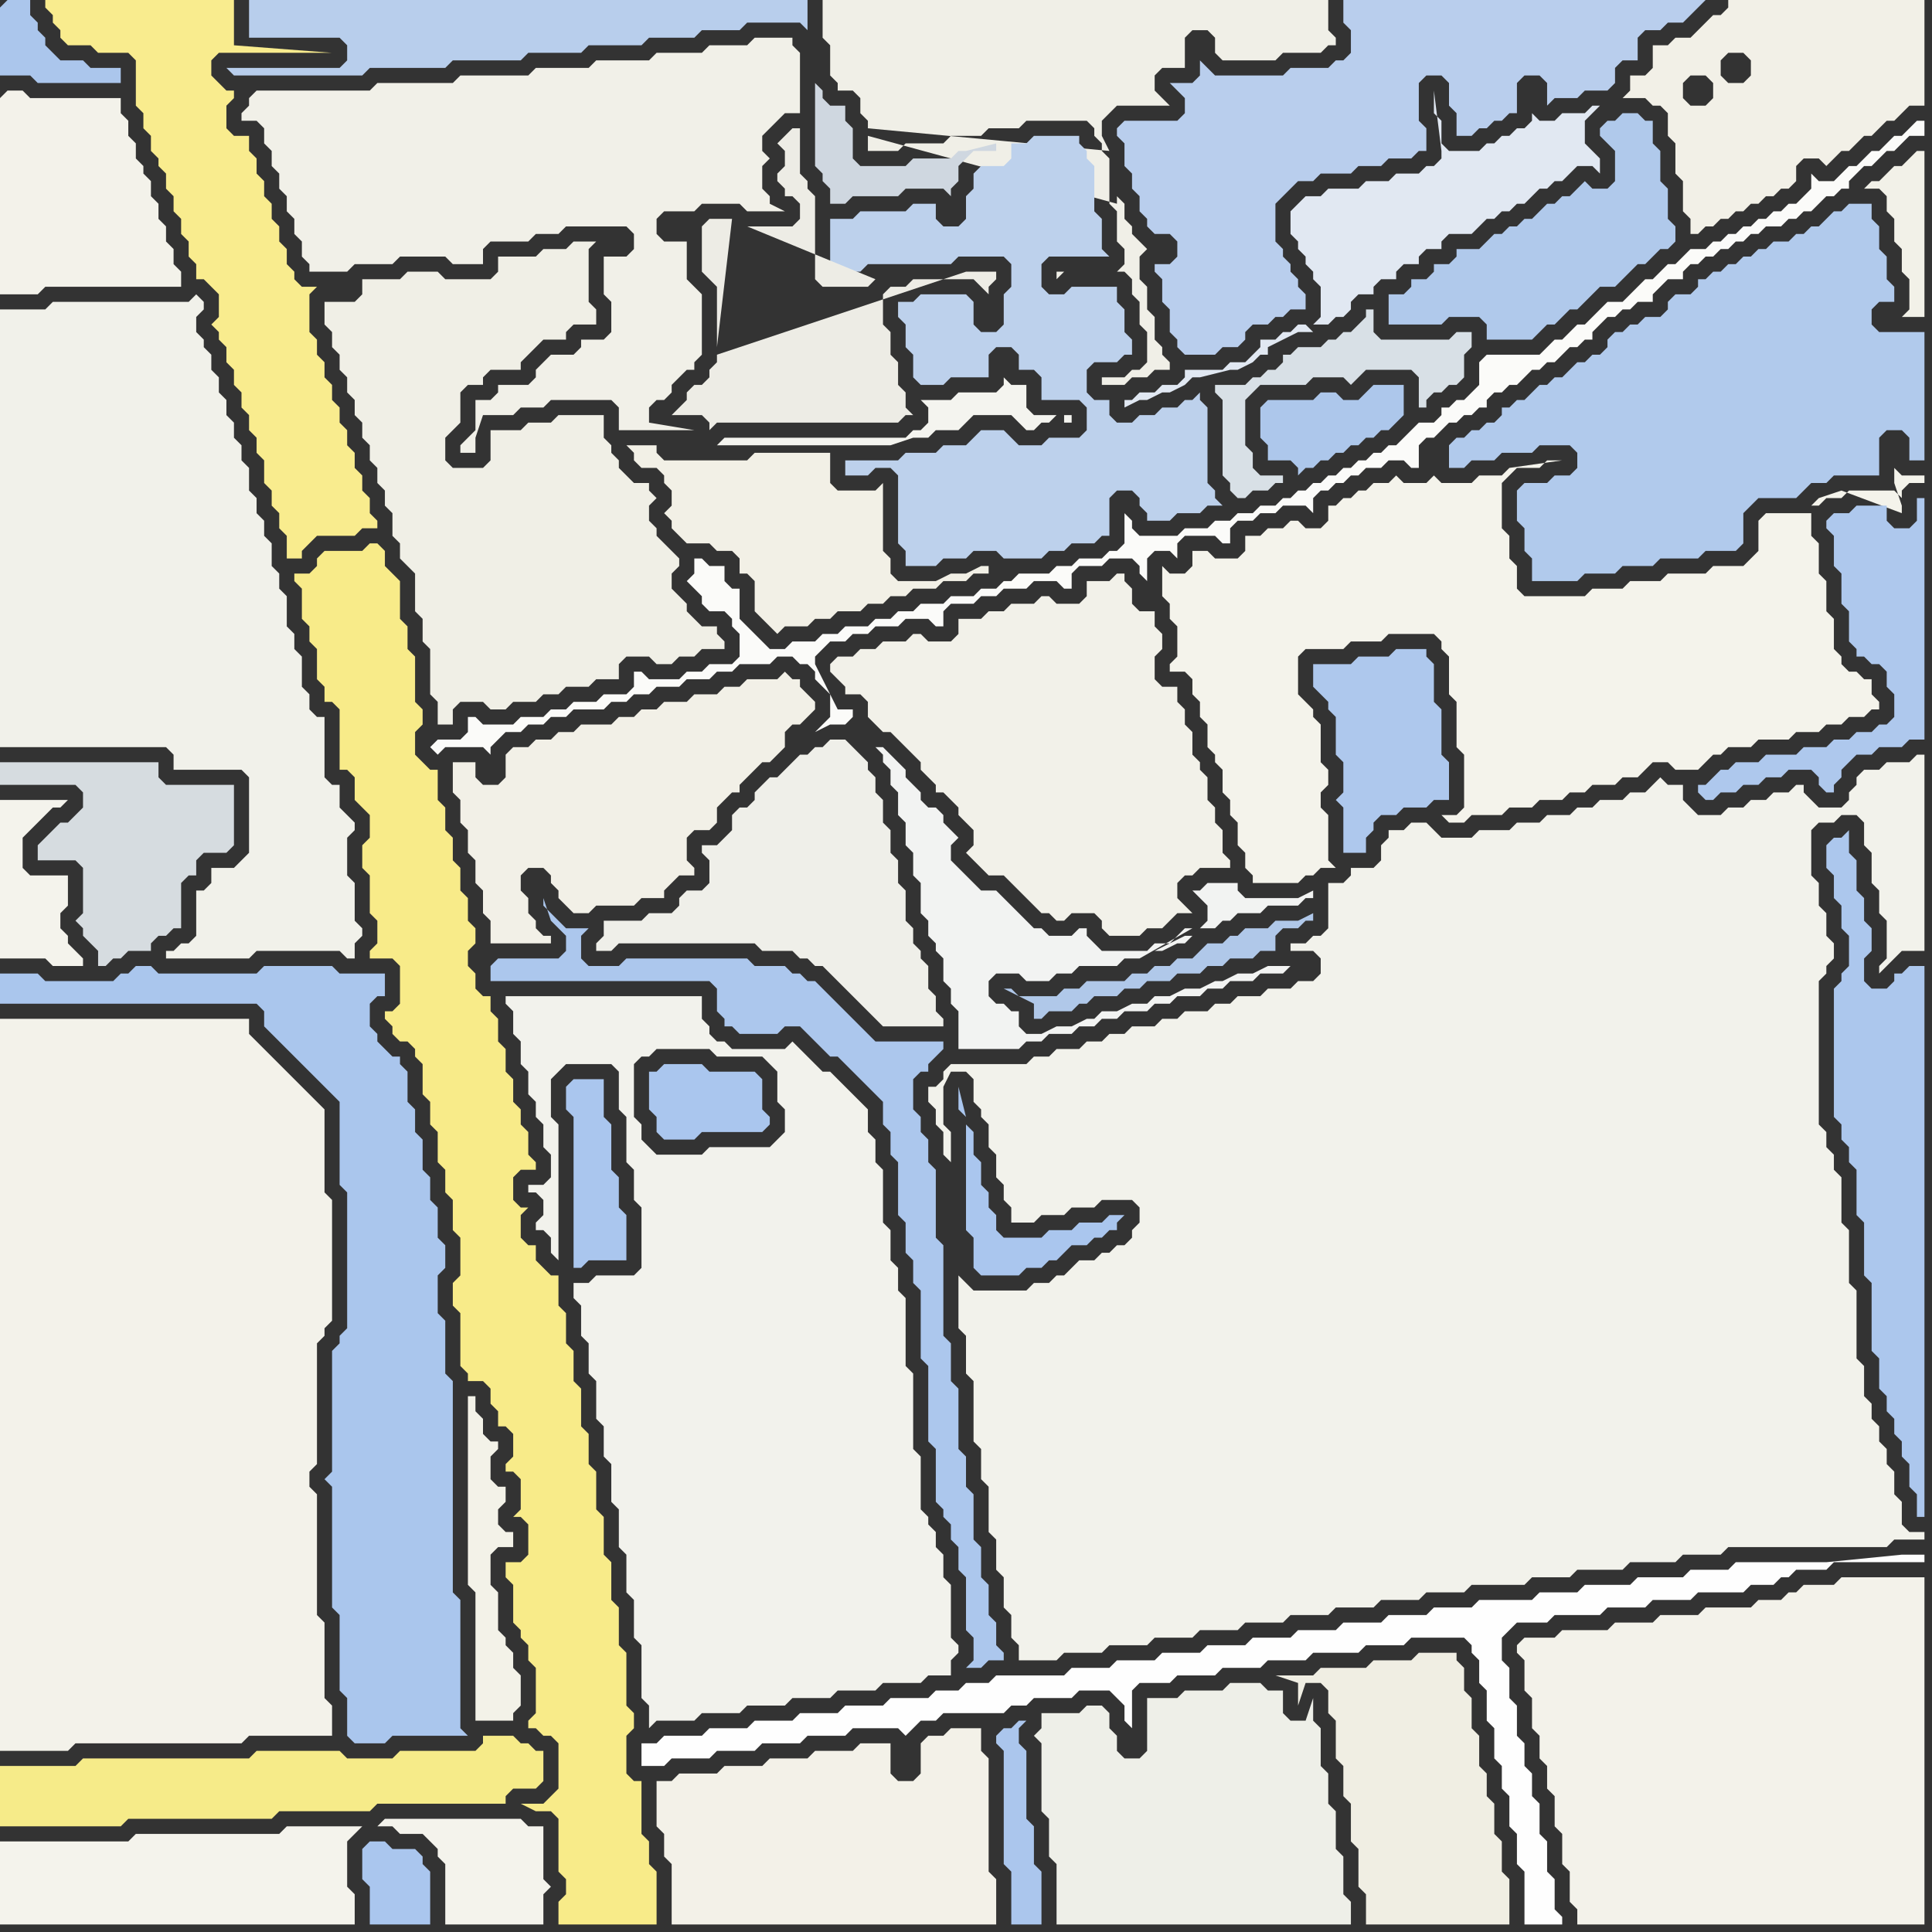 <svg width="256" height="256" xmlns="http://www.w3.org/2000/svg"><rect width="100%" height="100%" fill="#333333" stroke="none"/><script> 
var tempColor;
function hoverPath(evt){
obj = evt.target;
tempColor = obj.getAttribute("fill");
obj.setAttribute("fill","red");
//alert(tempColor);
//obj.setAttribute("stroke","red");}
function recoverPath(evt){
obj = evt.target;
obj.setAttribute("fill", tempColor);
//obj.setAttribute("stroke", tempColor);
}</script><path onmouseover="hoverPath(evt)" onmouseout="recoverPath(evt)" fill="rgb(172,199,237)" d="M  65,128l 0,2 29,0 1,1 0,3 1,1 0,1 1,0 1,1 5,0 1,-1 2,0 1,1 1,1 1,1 1,1 1,0 1,1 1,1 1,1 1,1 1,1 1,1 0,3 1,1 0,3 1,1 0,7 1,1 0,4 1,1 0,3 1,1 0,9 1,1 0,10 1,1 0,7 1,1 0,1 1,1 0,2 1,1 0,3 1,1 0,7 1,1 0,3 -1,1 2,0 1,-1 2,0 0,-1 -1,-1 0,-3 -1,-1 0,-4 -1,-1 0,-4 -1,-1 0,-6 -1,-1 0,-4 -1,-1 0,-8 -1,-1 0,-5 -1,-1 0,-12 -1,-1 0,-9 -1,-1 0,-3 -1,-1 0,-2 -1,-1 0,-4 1,-1 1,0 0,-1 1,-1 1,-1 0,-1 -9,0 -1,-1 -1,-1 -1,-1 -1,-1 -1,-1 -1,-1 -1,-1 -1,-1 -1,0 -1,-1 -1,0 -1,-1 -4,0 -1,-1 -16,0 -1,1 -4,0 -1,-1 0,-3 1,-1 -3,0 -1,-1 -1,-1 -1,-1 0,-1 1,3 2,2 0,2 -1,1 -8,0 -1,1Z"/>
<path onmouseover="hoverPath(evt)" onmouseout="recoverPath(evt)" fill="rgb(170,198,238)" d="M  75,144l 0,3 1,1 0,20 1,0 1,-1 5,0 0,-6 -1,-1 0,-4 -1,-1 0,-6 -1,-1 0,-5 -4,0 -1,1Z"/>
<path onmouseover="hoverPath(evt)" onmouseout="recoverPath(evt)" fill="rgb(172,199,237)" d="M  242,112l 0,3 1,1 0,3 1,1 0,3 1,1 0,4 -1,1 0,1 -1,1 0,17 1,1 0,2 1,1 0,2 1,1 0,6 1,1 0,7 1,1 0,9 1,1 0,4 1,1 0,2 1,1 0,2 1,1 0,2 1,1 0,3 1,1 0,3 1,0 0,-73 -2,0 -1,1 -1,0 0,1 -1,1 -2,0 -1,-1 0,-3 1,-1 0,-3 -1,-1 0,-3 -1,-1 0,-4 -1,-1 0,-3 -1,1 -1,0 -1,1Z"/>
<path onmouseover="hoverPath(evt)" onmouseout="recoverPath(evt)" fill="rgb(171,198,236)" d="M  0,1l 0,9 4,0 1,1 11,0 0,-2 -4,0 -1,-1 -3,0 -1,-1 -1,-1 0,-1 -1,-1 0,-1 -1,-1 0,-2 -3,0 -1,1Z"/>
<path onmouseover="hoverPath(evt)" onmouseout="recoverPath(evt)" fill="rgb(214,220,224)" d="M  5,113l 0,1 5,0 1,1 0,6 -1,1 1,1 0,1 2,2 0,2 1,0 1,-1 1,0 1,-1 3,0 0,-1 1,-1 1,0 1,-1 1,0 0,-6 1,-1 1,0 0,-2 1,-1 3,0 1,-1 0,-8 -9,0 -1,-1 0,-2 -21,0 0,3 10,0 1,1 0,2 -1,1 -1,1 -1,0 -1,1 -1,1 -1,1Z"/>
<path onmouseover="hoverPath(evt)" onmouseout="recoverPath(evt)" fill="rgb(249,236,142)" d="M  15,0l -9,0 0,1 1,1 0,1 1,1 0,1 1,1 3,0 1,1 4,0 1,1 0,6 1,1 0,2 1,1 0,2 1,1 0,1 1,1 0,2 1,1 0,2 1,1 0,2 1,1 0,2 1,1 0,2 1,0 1,1 1,1 0,3 -1,1 1,1 0,1 1,1 0,2 1,1 0,2 1,1 0,2 1,1 0,2 1,1 0,2 1,1 0,3 1,1 0,2 1,1 0,2 1,1 0,3 2,0 0,-1 1,-1 1,-1 5,0 1,-1 2,0 0,-1 -1,-1 0,-2 -1,-1 0,-2 -1,-1 0,-2 -1,-1 0,-2 -1,-1 0,-2 -1,-1 0,-2 -1,-1 0,-2 -1,-1 0,-2 -1,-1 0,-5 1,-1 -2,0 -1,-1 0,-1 -1,-1 0,-2 -1,-1 0,-2 -1,-1 0,-2 -1,-1 0,-2 -1,-1 0,-2 -1,-1 0,-2 -2,0 -1,-1 0,-3 1,-1 0,-1 -1,0 -1,-1 -1,-1 0,-2 1,-1 15,0 -13,-1 0,-6Z"/>
<path onmouseover="hoverPath(evt)" onmouseout="recoverPath(evt)" fill="rgb(170,198,237)" d="M  36,137l 0,0 1,1 1,1 1,1 1,1 1,1 1,1 1,1 1,1 1,1 0,11 1,1 0,18 -1,1 0,1 -1,1 0,16 -1,1 1,1 0,16 1,1 0,10 1,1 0,5 1,1 4,0 1,-1 10,0 -1,-1 0,-17 -1,-1 0,-28 -1,-1 0,-7 -1,-1 0,-5 1,-1 0,-3 -1,-1 0,-4 -1,-1 0,-3 -1,-1 0,-4 -1,-1 0,-3 -1,-1 0,-4 -1,-1 0,-1 -1,0 -1,-1 -1,-1 0,-1 -1,-1 0,-3 1,-1 1,0 0,-3 -6,0 -1,-1 -9,0 -1,1 -13,0 -1,-1 -2,0 -1,1 -1,0 -1,1 -9,0 -1,-1 -5,0 0,4 34,0 1,1 0,2 1,1Z"/>
<path onmouseover="hoverPath(evt)" onmouseout="recoverPath(evt)" fill="rgb(239,239,233)" d="M  101,104l 0,0 -1,1 0,1 -1,1 -1,0 -1,1 0,2 -1,1 -1,1 -2,0 0,1 1,1 0,3 -1,1 -2,0 -1,1 0,1 -1,1 -3,0 -1,1 -5,0 0,2 -1,1 0,1 2,0 1,-1 18,0 1,1 4,0 1,1 1,0 1,1 1,0 1,1 1,1 1,1 1,1 1,1 1,1 1,1 1,1 8,0 0,-1 -1,-1 0,-2 -1,-1 0,-3 -1,-1 0,-1 -1,-1 0,-2 -1,-1 0,-4 -1,-1 0,-3 -1,-1 0,-3 -1,-1 0,-3 -1,-1 0,-2 -1,-1 0,-1 -1,-1 -1,-1 -1,-1 -2,0 -1,1 -1,0 -1,1 -1,0 -1,1 -1,1 -1,1 -1,0 -1,1Z"/>
<path onmouseover="hoverPath(evt)" onmouseout="recoverPath(evt)" fill="rgb(242,241,233)" d="M  111,90l 0,0 1,1 0,1 2,0 1,1 0,2 1,1 1,1 1,0 1,1 1,1 1,1 1,1 0,1 1,1 1,1 0,1 1,0 1,1 1,1 0,1 1,1 1,1 0,2 -1,1 1,1 0,0 1,1 1,1 2,0 1,1 1,1 1,1 1,1 1,1 1,0 1,1 1,0 1,-1 3,0 1,1 0,1 1,1 4,0 1,-1 2,0 1,-1 1,-1 2,0 -1,-1 -1,-1 0,-2 1,-1 1,0 1,-1 4,0 0,-1 -1,-1 0,-3 -1,-1 0,-2 -1,-1 0,-3 -1,-1 0,-1 -1,-1 0,-3 -1,-1 0,-2 -1,-1 0,-2 -2,0 -1,-1 0,-3 1,-1 0,-2 -1,-1 0,-2 -2,0 -1,-1 0,-2 -1,-1 0,-1 -1,0 -1,1 -3,0 0,2 -1,1 -3,0 -1,-1 -1,0 -1,1 -3,0 -1,1 -2,0 -1,1 -3,0 0,2 -1,1 -3,0 -1,-1 -1,0 -1,1 -3,0 -1,1 -2,0 -1,1 -2,0 -1,1 0,1 1,1Z"/>
<path onmouseover="hoverPath(evt)" onmouseout="recoverPath(evt)" fill="rgb(244,243,236)" d="M  1,106l -1,0 0,21 6,0 1,1 4,0 0,-1 -1,-1 0,0 -1,-1 0,-1 -1,-1 0,-2 1,-1 0,-4 -5,0 -1,-1 0,-4 1,-1 1,-1 1,-1 1,-1 1,0 1,-1Z"/>
<path onmouseover="hoverPath(evt)" onmouseout="recoverPath(evt)" fill="rgb(240,239,230)" d="M  43,42l 0,1 1,1 0,2 1,1 0,2 1,1 0,2 1,1 0,2 1,1 0,2 1,1 0,2 1,1 0,2 1,1 0,2 1,1 0,3 1,1 0,2 1,1 1,1 0,5 1,1 0,3 1,1 0,6 1,1 0,3 2,0 0,-2 1,-1 3,0 1,1 2,0 1,-1 3,0 1,-1 2,0 1,-1 3,0 1,-1 3,0 0,-2 1,-1 3,0 1,1 2,0 1,-1 2,0 1,-1 3,0 0,-1 -1,-1 0,-1 -2,0 -1,-1 -1,-1 0,-1 -1,-1 -1,-1 0,-2 1,-1 0,-1 -1,-1 0,0 -1,-1 -1,-1 0,-1 -1,-1 0,-2 1,-1 -1,-1 0,-1 -2,0 -1,-1 -1,-1 0,-1 -1,-1 0,-1 -1,-1 0,-3 -6,0 -1,1 -3,0 -1,1 -4,0 0,4 -1,1 -4,0 -1,-1 0,-3 1,-1 1,-1 0,-4 1,-1 2,0 0,-1 1,-1 4,0 0,-1 1,-1 1,-1 1,-1 3,0 0,-1 1,-1 3,0 0,-2 -1,-1 0,-7 1,-1 -3,0 -1,1 -3,0 -1,1 -5,0 0,2 -1,1 -6,0 -1,-1 -4,0 -1,1 -5,0 0,2 -1,1 -4,0Z"/>
<path onmouseover="hoverPath(evt)" onmouseout="recoverPath(evt)" fill="rgb(242,242,236)" d="M  76,170l 0,2 1,1 0,4 1,1 0,4 1,1 0,5 1,1 0,4 1,1 0,5 1,1 0,5 1,1 0,5 1,1 0,5 1,1 0,7 1,1 0,3 1,-1 5,0 1,-1 5,0 1,-1 5,0 1,-1 5,0 1,-1 5,0 1,-1 5,0 1,-1 3,0 0,-2 1,-1 0,-1 -1,-1 0,-7 -1,-1 0,-3 -1,-1 0,-2 -1,-1 0,-1 -1,-1 0,-7 -1,-1 0,-10 -1,-1 0,-9 -1,-1 0,-3 -1,-1 0,-4 -1,-1 0,-7 -1,-1 0,-3 -1,-1 0,-3 -1,-1 -1,-1 -1,-1 -1,-1 -1,-1 -1,0 -1,-1 -1,-1 -1,-1 -1,-1 -1,1 -7,0 -1,-1 -1,0 -1,-1 0,-1 -1,-1 0,-3 -26,0 0,1 1,1 0,3 1,1 0,3 1,1 0,3 1,1 0,2 1,1 0,3 1,1 0,3 -1,1 -2,0 0,1 1,0 1,1 0,2 -1,1 0,1 1,0 1,1 0,2 1,1 0,-18 -1,-1 0,-5 1,-1 1,-1 6,0 1,1 0,5 1,1 0,6 1,1 0,4 1,1 0,8 -1,1 -5,0 -1,1 -2,0 8,-22 0,-7 1,-1 1,0 1,-1 7,0 1,1 6,0 1,1 1,1 0,4 1,1 0,3 -1,1 -1,1 -8,0 -1,1 -6,0 -1,-1 -1,-1 0,-2 -1,-1 -8,22Z"/>
<path onmouseover="hoverPath(evt)" onmouseout="recoverPath(evt)" fill="rgb(240,239,231)" d="M  115,18l 0,2 4,0 1,-1 5,0 1,-1 4,0 1,-1 4,0 1,-1 8,0 1,1 0,1 1,1 0,1 1,1 0,6 1,1 0,4 1,1 0,2 -1,1 1,0 1,1 0,2 1,1 0,3 1,1 0,4 -1,1 -1,0 -1,1 -3,0 0,1 3,0 1,-1 2,0 1,-1 2,0 0,-1 -1,-1 0,-1 -1,-1 0,-3 -1,-1 0,-3 -1,-1 0,-3 1,-1 0,0 -1,-1 -1,-1 0,-1 -1,-1 0,-2 -1,-1 0,1 -33,-9 32,2 -1,-2 0,-2 2,-2 7,0 -1,-1 0,0 -1,-1 0,-2 1,-1 3,0 0,-4 1,-1 2,0 1,1 0,2 1,1 7,0 1,-1 5,0 1,-1 1,0 0,-1 -1,-1 0,-4 -67,0 0,5 1,1 0,4 1,1 0,1 2,0 1,1 0,2 1,1 0,1 32,3 -32,-2 26,18 -1,0 0,1 1,-1 -26,-18Z"/>
<path onmouseover="hoverPath(evt)" onmouseout="recoverPath(evt)" fill="rgb(176,201,235)" d="M  196,33l -3,0 0,1 -1,1 -2,0 0,1 -1,1 -2,0 0,1 -1,1 -2,0 0,4 7,0 1,-1 4,0 1,1 0,2 6,0 1,-1 0,0 1,-1 1,0 1,-1 1,-1 1,0 1,-1 1,-1 1,-1 2,0 1,-1 1,-1 1,-1 1,0 1,-1 1,-1 1,0 1,-1 0,-2 -1,-1 0,-4 -1,-1 0,-4 -1,-1 0,-3 -1,0 -1,-1 -2,0 -1,1 -1,0 -1,1 0,1 1,1 1,1 0,4 -1,1 -2,0 -1,-1 -1,1 -1,1 -1,0 -1,1 -1,0 -1,1 -1,1 -1,0 -1,1 -1,0 -1,1 -1,0 -1,1 -1,1Z"/>
<path onmouseover="hoverPath(evt)" onmouseout="recoverPath(evt)" fill="rgb(242,241,232)" d="M  252,42l 3,0 0,-22 -1,0 -1,1 0,0 -1,1 -1,0 -1,1 -1,1 -1,0 -1,1 2,0 1,1 0,2 1,1 0,3 1,1 0,3 1,1 0,4 -1,1Z"/>
<path onmouseover="hoverPath(evt)" onmouseout="recoverPath(evt)" fill="rgb(251,251,249)" d="M  57,99l 0,0 1,1 1,-1 5,0 1,1 0,-1 1,-1 1,-1 2,0 1,-1 2,0 1,-1 2,0 1,-1 4,0 1,-1 2,0 1,-1 2,0 1,-1 3,0 1,-1 3,0 1,-1 2,0 1,-1 4,0 1,-1 2,0 1,1 1,0 1,1 0,1 1,1 1,1 0,3 -1,1 -1,1 2,-1 2,0 1,-1 0,-1 -2,0 -3,-6 0,-1 2,-2 2,0 1,-1 2,0 1,-1 3,0 1,-1 3,0 1,1 1,0 0,-2 1,-1 3,0 1,-1 2,0 1,-1 3,0 1,-1 3,0 1,1 1,0 0,-2 1,-1 3,0 1,-1 3,0 1,1 0,1 1,1 0,-3 1,-1 2,0 1,1 0,-2 1,-1 4,0 1,1 1,0 0,-2 1,-1 2,0 1,-1 2,0 1,-1 3,0 1,1 0,-2 1,-1 1,0 1,-1 1,0 1,-1 1,0 1,-1 2,0 1,-1 2,0 1,1 1,0 0,-3 1,-1 1,0 1,-1 1,-1 1,0 1,-1 1,0 1,-1 1,0 0,-1 1,-1 1,0 1,-1 1,0 2,-2 1,0 1,-1 1,0 1,-1 1,-1 1,0 1,-1 1,0 0,-1 2,-2 1,0 1,-1 1,0 1,-1 2,0 0,-1 1,-1 1,-1 2,0 0,-1 1,-1 1,0 1,-1 1,0 1,-1 1,0 1,-1 1,0 1,-1 1,0 1,-1 2,0 1,-1 1,0 1,-1 1,0 1,-1 1,-1 1,0 1,-1 1,0 0,-1 1,-1 1,-1 1,0 1,-1 1,-1 1,0 1,-1 1,-1 2,0 0,-2 -1,0 -1,1 0,0 -1,1 -1,0 -1,1 -1,1 -1,0 -1,1 -1,1 -1,0 -1,1 -1,1 -2,0 -1,-1 0,2 -1,1 -1,1 -1,0 -1,1 -1,0 -1,1 -1,0 -1,1 -1,0 -1,1 -1,0 -1,1 -1,0 -1,1 -2,0 -1,1 -1,1 -1,0 -2,2 -1,0 -2,2 -1,1 -2,0 -1,1 -1,1 -1,1 -1,0 -1,1 -1,1 -1,0 -1,1 -1,1 -7,0 -1,1 0,3 -1,1 -1,1 -1,0 -1,1 -1,0 0,1 -1,1 -2,0 -1,1 -1,1 -1,1 -1,0 -1,1 -1,0 -1,1 -1,0 -1,1 -1,0 -1,1 -1,0 -1,1 -1,0 -1,1 -1,0 -1,1 -1,0 -1,1 -2,0 -1,1 -2,0 -1,1 -2,0 -1,1 -3,0 -1,1 -5,0 -1,-1 0,-1 -1,-1 0,4 -1,1 -1,0 -1,1 -3,0 -1,1 -2,0 -1,1 -4,0 -1,1 -1,0 -1,1 -2,0 -1,1 -3,0 -1,1 -3,0 -1,1 -2,0 -1,1 -2,0 -1,1 -3,0 -1,1 -2,0 -1,1 -3,0 -1,1 -2,0 -1,-1 -1,-1 -1,-1 -1,-1 0,-4 -1,0 -1,-1 0,-2 -2,0 -1,-1 -1,0 0,2 -1,1 1,1 0,0 1,1 0,1 1,1 2,0 1,1 0,1 1,1 0,3 -1,1 -3,0 -1,1 -2,0 -1,1 -4,0 -1,-1 -1,0 0,2 -1,1 -3,0 -1,1 -3,0 -1,1 -2,0 -1,1 -3,0 -1,1 -4,0 -1,-1 -1,0 0,2 -1,1 -3,0 -1,1Z"/>
<path onmouseover="hoverPath(evt)" onmouseout="recoverPath(evt)" fill="rgb(238,239,232)" d="M  152,227l 0,5 -1,1 -2,0 -1,-1 0,-2 -1,-1 0,-2 -1,-1 -2,0 -1,1 -5,0 0,2 -1,1 1,1 0,9 1,1 0,5 1,1 0,8 39,0 0,-3 -1,-1 0,-5 -1,-1 0,-5 -1,-1 0,-4 -1,-1 0,-5 -1,-1 0,-3 -1,3 -2,0 -1,-1 0,-3 -2,0 -1,-1 -4,0 -1,1 -5,0 -1,1 -4,0Z"/>
<path onmouseover="hoverPath(evt)" onmouseout="recoverPath(evt)" fill="rgb(176,200,233)" d="M  171,123l 1,0 1,-1 1,0 0,-1 -2,1 -3,0 -1,1 -3,0 -1,1 -1,0 -1,1 -2,0 -2,2 -2,0 -1,1 -2,0 -1,1 -2,0 -1,1 -5,0 -1,1 -2,0 -1,1 -5,0 -1,-1 -1,0 4,2 0,2 1,0 1,-1 3,0 1,-1 1,0 1,-1 3,0 1,-1 2,0 1,-1 3,0 1,-1 3,0 1,-1 2,0 1,-1 3,0 1,-1 2,0 0,-2 1,-1Z"/>
<path onmouseover="hoverPath(evt)" onmouseout="recoverPath(evt)" fill="rgb(242,242,235)" d="M  182,213l 1,-1 5,0 1,-1 5,0 1,-1 7,0 1,-1 5,0 1,-1 6,0 1,-1 6,0 1,-1 5,0 1,-1 21,0 1,-1 4,0 0,-1 -2,0 -1,-1 0,-3 -1,-1 0,-3 -1,-1 0,-2 -1,-1 0,-2 -1,-1 0,-2 -1,-1 0,-4 -1,-1 0,-9 -1,-1 0,-7 -1,-1 0,-6 -1,-1 0,-2 -1,-1 0,-2 -1,-1 0,-19 1,-1 0,-1 1,-1 0,-2 -1,-1 0,-3 -1,-1 0,-3 -1,-1 0,-6 1,-1 2,0 1,-1 2,0 1,1 0,3 1,1 0,4 1,1 0,3 1,1 0,5 -1,1 0,1 3,-3 3,0 0,-26 -1,0 -1,1 -3,0 -1,1 -2,0 -1,1 0,1 -1,1 0,1 -1,1 -3,0 -1,-1 -1,-1 0,-1 -1,0 -1,1 -2,0 -1,1 -2,0 -1,1 -2,0 -1,1 -3,0 -1,-1 -1,-1 0,-2 -2,0 -1,-1 -1,1 0,0 -1,1 -2,0 -1,1 -3,0 -1,1 -2,0 -1,1 -3,0 -1,1 -3,0 -1,1 -4,0 -1,1 -4,0 -1,-1 -1,-1 -2,0 -1,1 -2,0 0,1 -1,1 0,2 -1,1 -3,0 0,1 -1,1 -2,0 0,6 -1,1 -1,0 -1,1 -2,0 0,1 3,0 1,1 0,2 -1,1 -2,0 -1,1 -3,0 -1,1 -3,0 -1,1 -2,0 -1,1 -3,0 -1,1 -2,0 -1,1 -3,0 -1,1 -2,0 -1,1 -2,0 -1,1 -3,0 -1,1 -2,0 -1,1 -10,0 -1,1 0,1 -1,1 -1,0 0,2 1,1 0,2 1,1 0,3 1,1 0,-4 -1,-1 0,-5 1,-2 2,0 1,1 0,3 1,1 0,1 1,1 0,3 1,1 0,3 1,1 0,2 1,1 0,2 3,0 1,-1 3,0 1,-1 3,0 1,-1 4,0 1,1 0,2 -1,1 0,1 -1,1 -1,0 -1,1 -1,0 -1,1 -2,0 -1,1 -1,1 -1,0 -1,1 -2,0 -1,1 -7,0 -1,-1 -1,-1 0,7 1,1 0,5 1,1 0,8 1,1 0,4 1,1 0,6 1,1 0,4 1,1 0,4 1,1 0,3 1,1 0,2 5,0 1,-1 5,0 1,-1 5,0 1,-1 5,0 1,-1 5,0 1,-1 5,0 1,-1 5,0 1,-1Z"/>
<path onmouseover="hoverPath(evt)" onmouseout="recoverPath(evt)" fill="rgb(225,232,242)" d="M  172,27l -1,1 0,3 1,1 0,1 1,1 0,1 1,1 0,1 1,1 0,4 -1,1 2,0 1,-1 1,0 1,-1 0,-1 1,-1 2,0 0,-1 1,-1 2,0 0,-1 1,-1 2,0 0,-1 1,-1 2,0 0,-1 1,-1 3,0 2,-2 1,0 1,-1 1,0 1,-1 1,0 1,-1 1,-1 1,0 1,-1 1,0 1,-1 1,-1 2,0 1,1 0,-2 -1,-1 0,0 -1,-1 0,-3 1,-1 1,-1 -1,0 -1,1 -3,0 -1,1 -2,0 -1,-1 0,1 -1,1 -1,0 -1,1 -1,0 -1,1 -1,0 -1,1 -4,0 -1,-1 0,-3 -1,-1 0,-3 1,8 0,1 -1,1 -1,0 -1,1 -3,0 -1,1 -3,0 -1,1 -4,0 -1,1 -2,0 -1,1 2,17 -1,-1 -1,0 -1,1 -1,0 -1,1 -2,0 0,1 -1,1 -1,1 -2,0 -1,1 -5,0 0,1 -1,1 -2,0 -1,1 -2,0 -1,1 -1,0 0,1 2,-1 1,0 2,-1 1,0 2,-1 1,-1 1,0 4,-1 1,0 2,-1 1,-1 1,0 0,-1 2,-1 2,-1 2,0 -2,-17Z"/>
<path onmouseover="hoverPath(evt)" onmouseout="recoverPath(evt)" fill="rgb(243,242,234)" d="M  202,220l 0,4 1,1 0,4 1,1 0,3 1,1 0,3 1,1 0,4 1,1 0,4 1,1 0,4 1,1 0,2 46,0 0,-46 -11,0 -1,1 -4,0 -1,1 -1,0 -1,1 -3,0 -1,1 -6,0 -1,1 -5,0 -1,1 -5,0 -1,1 -6,0 -1,1 -4,0 -1,1 0,1 1,1Z"/>
<path onmouseover="hoverPath(evt)" onmouseout="recoverPath(evt)" fill="rgb(243,242,234)" d="M  0,164l 0,68 9,0 1,-1 22,0 1,-1 11,0 0,-4 -1,-1 0,-10 -1,-1 0,-16 -1,-1 0,-2 1,-1 0,-16 1,-1 0,-1 1,-1 0,-16 -1,-1 0,-11 -1,-1 -1,-1 -1,-1 -1,-1 -1,-1 -1,-1 -1,-1 -1,-1 -1,-1 -1,-1 0,-2 -33,0Z"/>
<path onmouseover="hoverPath(evt)" onmouseout="recoverPath(evt)" fill="rgb(246,235,137)" d="M  0,236l 0,6 16,0 1,-1 19,0 1,-1 12,0 1,-1 17,0 0,-1 1,-1 3,0 1,-1 0,-4 -1,0 -1,-1 -1,0 -1,-1 -4,0 0,1 -1,1 -10,0 -1,1 -6,0 -1,-1 -11,0 -1,1 -22,0 -1,1 -10,0Z"/>
<path onmouseover="hoverPath(evt)" onmouseout="recoverPath(evt)" fill="rgb(244,243,236)" d="M  2,244l -2,0 0,11 47,0 0,-4 -1,-1 0,-6 1,-1 1,-1 -10,0 -1,1 -19,0 -1,1 -15,0 48,-2 2,0 1,1 3,0 1,1 1,1 0,1 1,1 0,8 13,0 0,-4 1,-1 -1,-1 0,-7 -2,0 -1,-1 -18,0 -1,1 -48,2Z"/>
<path onmouseover="hoverPath(evt)" onmouseout="recoverPath(evt)" fill="rgb(248,235,137)" d="M  70,228l 0,1 1,0 1,1 1,0 1,1 0,6 -1,1 -1,1 -3,0 2,1 2,0 1,1 0,7 1,1 0,2 -1,1 0,3 13,0 0,-7 -1,-1 0,-3 -1,-1 0,-7 -1,0 -1,-1 0,-5 1,-1 0,-2 -1,-1 0,-7 -1,-1 0,-5 -1,-1 0,-5 -1,-1 0,-5 -1,-1 0,-5 -1,-1 0,-4 -1,-1 0,-5 -1,-1 0,-4 -1,-1 0,-4 -1,-1 0,-4 -1,0 -1,-1 -1,-1 0,-2 -1,0 -1,-1 0,-3 1,-1 -1,0 -1,-1 0,-3 1,-1 2,0 0,-1 -1,-1 0,-3 -1,-1 0,-2 -1,-1 0,-3 -1,-1 0,-3 -1,-1 0,-3 -1,-1 0,-2 -1,0 -1,-1 0,-2 -1,-1 0,-2 1,-1 0,-2 -1,-1 0,-3 -1,-1 0,-3 -1,-1 0,-3 -1,-1 0,-3 -1,-1 0,-4 -1,0 -1,-1 -1,-1 0,-3 1,-1 0,-2 -1,-1 0,-6 -1,-1 0,-3 -1,-1 0,-5 -1,-1 -1,-1 0,-2 -1,-1 -1,0 -1,1 -5,0 -1,1 0,1 -1,1 -2,0 0,1 1,1 0,4 1,1 0,2 1,1 0,4 1,1 0,2 1,0 1,1 0,8 1,0 1,1 0,3 1,1 1,1 0,3 -1,1 0,3 1,1 0,5 1,1 0,3 -1,1 0,1 3,0 1,1 0,5 -1,1 -1,0 0,1 1,1 0,1 1,1 1,0 1,1 0,1 1,1 0,4 1,1 0,3 1,1 0,4 1,1 0,3 1,1 0,4 1,1 0,5 -1,1 0,3 1,1 0,7 1,1 0,1 2,0 1,1 0,2 1,1 0,2 1,0 1,1 0,3 -1,1 0,1 1,0 1,1 0,4 -1,1 1,0 1,1 0,4 -1,1 -2,0 0,2 1,1 0,5 1,1 0,1 1,1 0,2 1,1 0,6 -1,1Z"/>
<path onmouseover="hoverPath(evt)" onmouseout="recoverPath(evt)" fill="rgb(242,240,231)" d="M  70,99l -2,0 -1,1 0,3 -1,1 -2,0 -1,-1 0,-2 -3,0 0,4 1,1 0,3 1,1 0,3 1,1 0,3 1,1 0,3 1,1 0,3 8,0 0,-1 -1,0 -1,-1 0,-1 -1,-1 0,-2 -1,-1 0,-2 1,-1 2,0 1,1 0,1 1,1 0,1 1,1 1,1 2,0 1,-1 5,0 1,-1 3,0 0,-1 1,-1 1,-1 2,0 0,-1 -1,-1 0,-3 1,-1 2,0 1,-1 0,-2 2,-2 1,0 0,-1 1,-1 1,-1 1,-1 1,0 1,-1 1,-1 0,-2 1,-1 1,0 1,-1 1,-1 0,-1 -1,-1 0,0 -1,-1 0,-1 -1,0 -1,-1 -1,1 -4,0 -1,1 -2,0 -1,1 -3,0 -1,1 -3,0 -1,1 -2,0 -1,1 -2,0 -1,1 -4,0 -1,1 -2,0 -1,1 -2,0 -1,1Z"/>
<path onmouseover="hoverPath(evt)" onmouseout="recoverPath(evt)" fill="rgb(244,243,235)" d="M  156,76l -1,0 -1,-1 0,4 1,1 0,2 1,1 0,4 -1,1 0,1 2,0 1,1 0,2 1,1 0,2 1,1 0,3 1,1 0,1 1,1 0,3 1,1 0,2 1,1 0,3 1,1 0,2 1,1 0,1 6,0 1,-1 1,0 1,-1 2,0 -1,-1 0,-6 -1,-1 0,-2 1,-1 0,-2 -1,-1 0,-5 -1,-1 0,-1 -1,-1 -1,-1 0,-5 1,-1 5,0 1,-1 4,0 1,-1 6,0 1,1 0,1 1,1 0,5 1,1 0,6 1,1 0,7 -1,1 -2,0 1,1 2,0 1,-1 4,0 1,-1 3,0 1,-1 3,0 1,-1 2,0 1,-1 3,0 1,-1 2,0 1,-1 1,-1 2,0 1,1 3,0 2,-2 1,0 1,-1 3,0 1,-1 4,0 1,-1 3,0 1,-1 2,0 1,-1 2,0 1,-1 1,0 0,-1 -1,-1 0,-2 -1,0 -1,-1 -1,0 -1,-1 0,-1 -1,-1 0,-4 -1,-1 0,-4 -1,-1 0,-4 -1,-1 0,-3 -6,0 -1,1 0,4 -1,1 -1,1 -4,0 -1,1 -5,0 -1,1 -4,0 -1,1 -4,0 -1,1 -8,0 -1,-1 0,-3 -1,-1 0,-3 -1,-1 0,-6 1,-1 1,-1 3,0 1,-1 2,0 -7,1 -1,1 -3,0 -1,1 -4,0 -1,-1 0,0 -1,1 -3,0 -1,-1 -1,1 -2,0 -1,1 -1,0 -1,1 -1,0 -1,1 -1,0 0,2 -1,1 -2,0 -1,-1 -1,0 -1,1 -2,0 -1,1 -2,0 0,2 -1,1 -3,0 -1,-1 -2,0 0,2 -1,1 -1,0 84,-9 1,0 1,-1 2,0 1,-1 6,0 1,1 0,-1 1,-1 2,0 0,-1 -3,0 -1,-1 0,2 1,3 0,1 -8,-3 -3,1 -1,1 -84,9Z"/>
<path onmouseover="hoverPath(evt)" onmouseout="recoverPath(evt)" fill="rgb(185,206,237)" d="M  175,9l -4,0 -1,1 -9,0 -1,-1 -1,-1 0,2 -1,1 -3,0 1,1 0,0 1,1 0,2 -1,1 -7,0 -1,1 0,1 1,1 0,3 1,1 0,2 1,1 0,2 1,1 0,1 1,1 2,0 1,1 0,2 -1,1 -2,0 0,1 1,1 0,3 1,1 0,3 1,1 0,1 1,1 4,0 1,-1 2,0 1,-1 0,-1 1,-1 2,0 1,-1 1,0 1,-1 2,0 0,-2 -1,-1 0,-1 -1,-1 0,-1 -1,-1 0,-1 -1,-1 0,-5 1,-1 1,-1 1,-1 2,0 1,-1 4,0 1,-1 3,0 1,-1 3,0 1,-1 1,0 0,-3 -1,-1 0,-5 1,-1 2,0 1,1 0,3 1,1 0,3 2,0 1,-1 1,0 1,-1 1,0 1,-1 1,0 0,-4 1,-1 2,0 1,1 0,3 1,-1 3,0 1,-1 3,0 1,-1 0,-2 1,-1 2,0 0,-3 1,-1 2,0 1,-1 2,0 1,-1 1,-1 1,-1 -48,0 0,3 1,1 0,3 -1,1 -1,0 -1,1Z"/>
<path onmouseover="hoverPath(evt)" onmouseout="recoverPath(evt)" fill="rgb(243,242,234)" d="M  0,13l 0,26 5,0 1,-1 18,0 0,-2 -1,-1 0,-2 -1,-1 0,-2 -1,-1 0,-2 -1,-1 0,-2 -1,-1 0,-1 -1,-1 0,-2 -1,-1 0,-2 -1,-1 0,-2 -12,0 -1,-1 -2,0 -1,1Z"/>
<path onmouseover="hoverPath(evt)" onmouseout="recoverPath(evt)" fill="rgb(241,240,232)" d="M  33,13l 0,1 -1,1 0,1 2,0 1,1 0,2 1,1 0,2 1,1 0,2 1,1 0,2 1,1 0,2 1,1 0,2 1,1 0,1 5,0 1,-1 5,0 1,-1 6,0 1,1 4,0 0,-2 1,-1 5,0 1,-1 3,0 1,-1 8,0 1,1 0,2 -1,1 -3,0 0,5 1,1 0,4 -1,1 -3,0 0,1 -1,1 -3,0 -1,1 -1,1 0,1 -1,1 -4,0 0,1 -1,1 -2,0 0,4 -1,1 -1,1 0,1 2,0 0,-2 1,-3 4,0 1,-1 3,0 1,-1 8,0 1,1 0,3 10,0 -6,-1 0,-2 1,-1 1,0 1,-1 0,-1 1,-1 1,-1 1,0 0,-1 1,-1 0,-8 -1,-1 0,0 -1,-1 0,-5 -3,0 -1,-1 0,-2 1,-1 4,0 1,-1 5,0 1,1 5,0 -2,-1 0,-1 -1,-1 0,-3 1,-1 -1,-1 0,-2 1,-1 1,-1 1,-1 2,0 0,-8 -1,-1 0,-1 -5,0 -1,1 -5,0 -1,1 -6,0 -1,1 -7,0 -1,1 -7,0 -1,1 -9,0 -1,1 -10,0 -1,1 -15,0 -1,1Z"/>
<path onmouseover="hoverPath(evt)" onmouseout="recoverPath(evt)" fill="rgb(170,198,238)" d="M  48,245l 0,4 1,1 0,5 8,0 0,-7 -1,-1 0,-1 -1,-1 -3,0 -1,-1 -2,0 -1,1Z"/>
<path onmouseover="hoverPath(evt)" onmouseout="recoverPath(evt)" fill="rgb(243,242,232)" d="M  67,197l -1,0 -1,-1 0,-3 1,-1 0,-1 -1,0 -1,-1 0,-2 -1,-1 0,-2 -1,0 0,25 1,1 0,17 5,0 0,-1 1,-1 0,-4 -1,-1 0,-2 -1,-1 0,-1 -1,-1 0,-5 -1,-1 0,-4 1,-1 2,0 0,-2 -1,0 -1,-1 0,-2 1,-1Z"/>
<path onmouseover="hoverPath(evt)" onmouseout="recoverPath(evt)" fill="rgb(242,240,230)" d="M  92,61l -4,0 -1,-1 0,-1 -4,0 1,1 0,1 1,1 2,0 1,1 0,1 1,1 0,2 -1,1 1,1 0,1 1,1 1,1 3,0 1,1 2,0 1,1 0,2 1,0 1,1 0,4 1,1 1,1 1,1 1,-1 3,0 1,-1 2,0 1,-1 3,0 1,-1 2,0 1,-1 2,0 1,-1 3,0 1,-1 3,0 1,-1 2,0 0,-1 -1,0 -2,1 -2,0 -2,1 -5,0 -1,-1 0,-2 -1,-1 0,-9 -1,1 -5,0 -1,-1 0,-4 -10,0 -1,1Z"/>
<path onmouseover="hoverPath(evt)" onmouseout="recoverPath(evt)" fill="rgb(170,198,238)" d="M  128,149l 0,14 1,1 0,4 1,1 5,0 1,-1 2,0 1,-1 1,0 1,-1 1,-1 2,0 1,-1 1,0 1,-1 1,0 0,-1 1,-1 -2,0 -1,1 -3,0 -1,1 -3,0 -1,1 -5,0 -1,-1 0,-2 -1,-1 0,-2 -1,-1 0,-3 -1,-1 0,-3 -1,-1 0,-1 -1,-1 0,-3 1,4Z"/>
<path onmouseover="hoverPath(evt)" onmouseout="recoverPath(evt)" fill="rgb(174,200,237)" d="M  191,100l 0,-6 -1,-1 0,-5 -1,-1 0,-1 -4,0 -1,1 -4,0 -1,1 -5,0 0,3 1,1 0,0 1,1 0,1 1,1 0,5 1,1 0,4 -1,1 1,1 0,6 3,0 0,-2 1,-1 0,-1 1,-1 2,0 1,-1 3,0 1,-1 2,0 0,-5 -1,-1Z"/>
<path onmouseover="hoverPath(evt)" onmouseout="recoverPath(evt)" fill="rgb(241,241,234)" d="M  0,46l 0,53 22,0 1,1 0,2 9,0 1,1 0,10 -1,1 -1,1 -3,0 0,2 -1,1 -1,0 0,6 -1,1 -1,0 -1,1 -1,0 0,1 11,0 1,-1 11,0 1,1 1,0 0,-2 1,-1 0,-1 -1,-1 0,-5 -1,-1 0,-5 1,-1 0,-1 -1,-1 -1,-1 0,-3 -1,0 -1,-1 0,-8 -1,0 -1,-1 0,-2 -1,-1 0,-4 -1,-1 0,-2 -1,-1 0,-4 -1,-1 0,-2 -1,-1 0,-3 -1,-1 0,-2 -1,-1 0,-2 -1,-1 0,-3 -1,-1 0,-2 -1,-1 0,-2 -1,-1 0,-2 -1,-1 0,-2 -1,-1 0,-2 -1,-1 0,-1 -1,-1 0,-2 1,-1 0,-1 -1,-1 0,0 -1,1 -18,0 -1,1 -6,0Z"/>
<path onmouseover="hoverPath(evt)" onmouseout="recoverPath(evt)" fill="rgb(170,198,238)" d="M  87,142l -1,0 0,5 1,1 0,2 1,1 4,0 1,-1 8,0 1,-1 0,-1 -1,-1 0,-4 -1,-1 -6,0 -1,-1 -5,0 -1,1Z"/>
<path onmouseover="hoverPath(evt)" onmouseout="recoverPath(evt)" fill="rgb(243,241,232)" d="M  87,238l 0,4 1,1 0,3 1,1 0,8 43,0 0,-6 -1,-1 0,-15 -1,-1 0,-3 -4,0 -1,1 -2,0 -1,1 0,4 -1,1 -2,0 -1,-1 0,-4 -4,0 -1,1 -5,0 -1,1 -5,0 -1,1 -5,0 -1,1 -5,0 -1,1 -2,0Z"/>
<path onmouseover="hoverPath(evt)" onmouseout="recoverPath(evt)" fill="rgb(207,215,224)" d="M  116,22l -2,0 -1,-1 0,-4 -1,-1 0,-2 -2,0 -1,-1 0,-1 -1,-1 0,11 1,1 0,1 1,1 0,2 2,0 1,-1 6,0 1,-1 5,0 1,1 0,-1 1,-1 0,-2 1,-1 1,-1 3,0 0,-1 -4,1 -1,0 -1,1 -5,0 -1,1Z"/>
<path onmouseover="hoverPath(evt)" onmouseout="recoverPath(evt)" fill="rgb(171,198,237)" d="M  132,230l 0,1 1,1 0,15 1,1 0,7 4,0 0,-7 -1,-1 0,-5 -1,-1 0,-9 -1,-1 0,-2 1,-1 -1,0 -1,1 -1,0 -1,1Z"/>
<path onmouseover="hoverPath(evt)" onmouseout="recoverPath(evt)" fill="rgb(189,209,236)" d="M  144,49l 0,0 1,-1 3,0 1,-1 1,0 0,-2 -1,-1 0,-3 -1,-1 0,-2 -6,0 -1,1 -2,0 -1,-1 0,-3 1,-1 8,0 -1,-1 0,-4 -1,-1 0,-6 -1,-1 0,-1 -1,-1 0,-1 -6,0 -1,1 -2,0 0,2 -1,1 -3,0 -1,1 0,2 -1,1 0,3 -1,1 -2,0 -1,-1 0,-2 -3,0 -1,1 -6,0 -1,1 -3,0 0,7 4,0 1,-1 11,0 1,-1 6,0 1,1 0,3 -1,1 0,4 -1,1 -2,0 -1,-1 0,-3 -1,-1 -6,0 -1,1 -2,0 0,2 1,1 0,3 1,1 0,3 1,1 3,0 1,-1 5,0 0,-3 1,-1 2,0 1,1 0,2 2,0 1,1 0,3 5,0 1,1 0,3 -1,1 -4,0 -1,1 -3,0 -1,-1 -1,-1 -3,0 -1,1 -1,1 -3,0 -1,1 -4,0 -1,1 -7,0 0,2 3,0 1,-1 2,0 1,1 0,9 1,1 0,2 4,0 1,-1 3,0 1,-1 3,0 1,1 5,0 1,-1 2,0 1,-1 3,0 1,-1 1,0 0,-5 1,-1 2,0 1,1 0,1 1,1 0,1 3,0 1,-1 3,0 1,-1 2,0 -1,-1 0,-1 -1,-1 0,-10 -1,-1 0,-1 -1,1 -1,0 -1,1 -2,0 -1,1 -2,0 -1,1 -2,0 -1,-1 0,-2 -2,0 -1,-1Z"/>
<path onmouseover="hoverPath(evt)" onmouseout="recoverPath(evt)" fill="rgb(173,199,235)" d="M  167,54l 0,4 1,1 0,2 3,0 1,1 0,1 1,-1 1,0 1,-1 1,0 1,-1 1,0 1,-1 1,0 1,-1 1,0 1,-1 1,0 1,-1 1,-1 0,-4 -4,0 -1,1 0,0 -1,1 -2,0 -1,-1 -2,0 -1,1 -6,0 -1,1Z"/>
<path onmouseover="hoverPath(evt)" onmouseout="recoverPath(evt)" fill="rgb(216,224,230)" d="M  177,45l -1,0 -1,1 -3,0 -1,1 -1,0 0,1 -1,1 -1,0 -1,1 -1,0 -1,1 -4,0 0,1 1,1 0,10 1,1 0,1 1,1 1,0 1,-1 2,0 1,-1 1,0 0,-1 -3,0 -1,-1 0,-2 -1,-1 0,-6 1,-1 1,-1 6,0 1,-1 4,0 1,1 2,-2 6,0 1,1 0,4 1,0 0,-1 1,-1 1,0 1,-1 1,0 1,-1 0,-3 1,-1 0,-2 -2,0 -1,1 -9,0 -1,-1 0,-3 -1,0 0,1 -1,1 -1,1 -1,0 -1,1Z"/>
<path onmouseover="hoverPath(evt)" onmouseout="recoverPath(evt)" fill="rgb(177,202,236)" d="M  209,62l 0,0 -1,1 -2,0 -1,1 -3,0 -1,1 0,4 1,1 0,3 1,1 0,3 6,0 1,-1 4,0 1,-1 4,0 1,-1 5,0 1,-1 4,0 1,-1 0,-4 1,-1 1,-1 5,0 1,-1 1,-1 2,0 1,-1 6,0 0,-5 1,-1 2,0 1,1 0,3 2,0 0,-17 -6,0 -1,-1 0,-2 1,-1 2,0 0,-2 -1,-1 0,-3 -1,-1 0,-3 -1,-1 0,-2 -3,0 -1,1 -1,0 -1,1 -1,1 -1,0 -1,1 -1,0 -1,1 -2,0 -1,1 -1,0 -1,1 -1,0 -1,1 -1,0 -1,1 -1,0 -1,1 -1,0 0,1 -1,1 -2,0 -1,1 0,1 -1,1 -2,0 -1,1 -1,0 -1,1 -1,0 -1,1 0,1 -1,1 -1,0 -1,1 -1,0 -1,1 -1,1 -1,0 -1,1 -1,0 -1,1 -1,1 -1,0 -1,1 -1,0 0,1 -1,1 -1,0 -1,1 -1,0 -1,1 -1,0 -1,1 0,3 2,0 1,-1 3,0 1,-1 4,0 1,-1 4,0 1,1Z"/>
<path onmouseover="hoverPath(evt)" onmouseout="recoverPath(evt)" fill="rgb(242,240,231)" d="M  242,0l -13,0 0,1 -1,1 -1,0 -1,1 -1,1 -1,1 -2,0 -1,1 -2,0 0,3 -1,1 -2,0 0,2 -1,1 3,0 1,1 1,0 1,1 0,3 1,1 0,4 1,1 0,4 1,1 0,2 1,0 1,-1 1,0 1,-1 1,0 1,-1 1,0 1,-1 1,0 1,-1 1,0 1,-1 1,0 1,-1 0,-2 1,-1 2,0 1,1 1,-1 0,0 1,-1 1,0 1,-1 1,-1 1,0 1,-1 1,-1 1,0 1,-1 1,-1 2,0 0,-14 -13,0 -19,13 0,-2 1,-1 2,0 1,1 0,2 -1,1 -2,0 -1,-1 19,-13 -14,10 0,-2 1,-1 2,0 1,1 0,2 -1,1 -2,0 -1,-1 14,-10Z"/>
<path onmouseover="hoverPath(evt)" onmouseout="recoverPath(evt)" fill="rgb(184,206,236)" d="M  68,8l 1,0 1,-1 7,0 1,-1 7,0 1,-1 6,0 1,-1 5,0 1,-1 7,0 1,1 0,-4 -74,0 0,5 12,0 1,1 0,2 -1,1 -15,0 1,1 17,0 1,-1 10,0 1,-1Z"/>
<path onmouseover="hoverPath(evt)" onmouseout="recoverPath(evt)" fill="rgb(254,254,254)" d="M  85,231l 0,3 3,0 1,-1 5,0 1,-1 5,0 1,-1 5,0 1,-1 5,0 1,-1 6,0 1,1 0,0 1,-1 1,-1 2,0 1,-1 8,0 1,-1 2,0 1,-1 5,0 1,-1 4,0 1,1 1,1 0,2 1,1 0,-5 1,-1 4,0 1,-1 5,0 1,-1 5,0 1,-1 5,0 1,-1 6,0 1,-1 5,0 1,-1 7,0 1,1 0,1 1,1 0,3 1,1 0,4 1,1 0,4 1,1 0,3 1,1 0,4 1,1 0,4 1,1 0,7 5,0 0,-1 -1,-1 0,-4 -1,-1 0,-4 -1,-1 0,-4 -1,-1 0,-3 -1,-1 0,-3 -1,-1 0,-4 -1,-1 0,-4 -1,-1 0,-3 1,-1 1,-1 4,0 1,-1 6,0 1,-1 5,0 1,-1 5,0 1,-1 6,0 1,-1 3,0 1,-1 1,0 1,-1 4,0 1,-1 12,0 0,-1 -3,0 -10,1 -12,0 -1,1 -5,0 -1,1 -6,0 -1,1 -6,0 -1,1 -5,0 -1,1 -7,0 -1,1 -5,0 -1,1 -5,0 -1,1 -5,0 -1,1 -5,0 -1,1 -5,0 -1,1 -5,0 -1,1 -5,0 -1,1 -5,0 -1,1 -5,0 -1,1 -9,0 -1,1 -3,0 -1,1 -3,0 -1,1 -5,0 -1,1 -5,0 -1,1 -5,0 -1,1 -5,0 -1,1 -5,0 -1,1 -5,0 -1,1Z"/>
<path onmouseover="hoverPath(evt)" onmouseout="recoverPath(evt)" fill="rgb(237,236,229)" d="M  95,47l 0,1 -1,1 0,1 -1,1 -1,0 -1,1 0,1 -1,1 -1,1 4,0 1,1 0,1 1,-1 24,0 1,-1 1,0 -1,-1 0,-2 -1,-1 0,-3 -1,-1 0,-3 -1,-1 0,-4 1,-1 2,0 1,-1 8,0 1,1 1,1 0,-1 1,-1 0,-1 -4,0 -33,11 0,-9 -1,-1 -1,-1 0,-6 1,-1 3,0 -2,17 0,1 21,-10 -1,1 -6,0 -1,-1 0,-11 -1,-1 0,-1 -1,-1 0,-6 -1,0 -1,1 0,0 -1,1 1,1 0,2 -1,1 0,1 1,1 0,1 1,0 1,1 0,2 -1,1 -6,0 17,7 -21,10Z"/>
<path onmouseover="hoverPath(evt)" onmouseout="recoverPath(evt)" fill="rgb(244,244,239)" d="M  140,55l -3,0 -1,-1 0,-3 -2,0 -1,-1 0,1 -1,1 -5,0 -1,1 -4,0 1,1 0,2 -1,1 -1,0 -1,1 -24,0 -1,1 23,0 3,-1 2,0 1,-1 3,0 1,-1 1,-1 5,0 1,1 1,1 1,0 1,-1 1,0 1,-1 1,1 1,0 0,-1 -1,0 0,1 -1,-1Z"/>
<path onmouseover="hoverPath(evt)" onmouseout="recoverPath(evt)" fill="rgb(242,243,242)" d="M  165,119l 0,0 -1,-1 0,-1 -4,0 -1,1 -1,0 1,1 0,0 1,1 0,2 -1,1 2,0 1,-1 1,0 1,-1 3,0 1,-1 4,0 1,-1 1,0 0,-1 -2,1 -7,0 -7,4 -1,0 -1,1 -1,1 -2,0 -1,1 -6,0 -1,-1 -1,-1 0,-1 -1,0 -1,1 -3,0 -1,-1 -1,0 -1,-1 -1,-1 -1,-1 -1,-1 -1,-1 -2,0 -1,-1 -1,-1 -1,-1 -1,-1 0,-2 1,-1 -1,-1 -1,-1 0,-1 -1,-1 -1,0 -1,-1 0,-1 -1,-1 -1,-1 0,-1 -1,-1 -1,-1 -1,-1 -1,0 -1,-1 -1,-1 3,3 0,1 1,1 0,2 1,1 0,3 1,1 0,3 1,1 0,3 1,1 0,4 1,1 0,2 1,1 0,1 1,1 0,3 1,1 0,2 1,1 0,5 8,0 1,-1 2,0 1,-1 3,0 1,-1 2,0 1,-1 2,0 1,-1 3,0 1,-1 2,0 1,-1 3,0 1,-1 2,0 1,-1 3,0 1,-1 3,0 1,-1 -3,0 -2,1 -2,0 -2,1 -1,0 -2,1 -2,0 -2,1 -2,0 -1,1 -2,0 -2,1 -2,0 -1,1 -1,0 -2,1 -2,0 -2,1 -2,0 -1,-1 0,-2 -1,0 -1,-1 -1,0 -1,-1 0,-2 1,-1 3,0 1,1 3,0 1,-1 2,0 1,-1 5,0 1,-1 2,0 7,-4 7,-4 -12,7 1,0 2,-1 1,0 1,-1 -1,0 -4,2 12,-7Z"/>
<path onmouseover="hoverPath(evt)" onmouseout="recoverPath(evt)" fill="rgb(240,238,227)" d="M  176,224l 0,3 1,1 0,5 1,1 0,4 1,1 0,5 1,1 0,5 1,1 0,4 19,0 0,-6 -1,-1 0,-4 -1,-1 0,-4 -1,-1 0,-3 -1,-1 0,-4 -1,-1 0,-4 -1,-1 0,-3 -1,-1 0,-1 -5,0 -1,1 -5,0 -1,1 -6,0 -1,1 -5,0 3,1 0,3 1,-3 2,0 1,1Z"/>
<path onmouseover="hoverPath(evt)" onmouseout="recoverPath(evt)" fill="rgb(174,200,237)" d="M  252,70l -1,0 -1,-1 0,-2 -4,0 -1,1 -2,0 -1,1 0,1 1,1 0,4 1,1 0,4 1,1 0,4 1,1 0,1 1,0 1,1 1,0 1,1 0,2 1,1 0,3 -1,1 -1,0 -1,1 -2,0 -1,1 -2,0 -1,1 -3,0 -1,1 -4,0 -1,1 -3,0 -1,1 -1,0 -1,1 -1,1 -1,0 0,1 1,1 1,0 1,-1 2,0 1,-1 2,0 1,-1 2,0 1,-1 3,0 1,1 0,1 1,1 1,0 0,-1 1,-1 0,-1 2,-2 2,0 1,-1 3,0 1,-1 2,0 0,-32 -1,0 0,3 -1,1Z"/>
</svg>